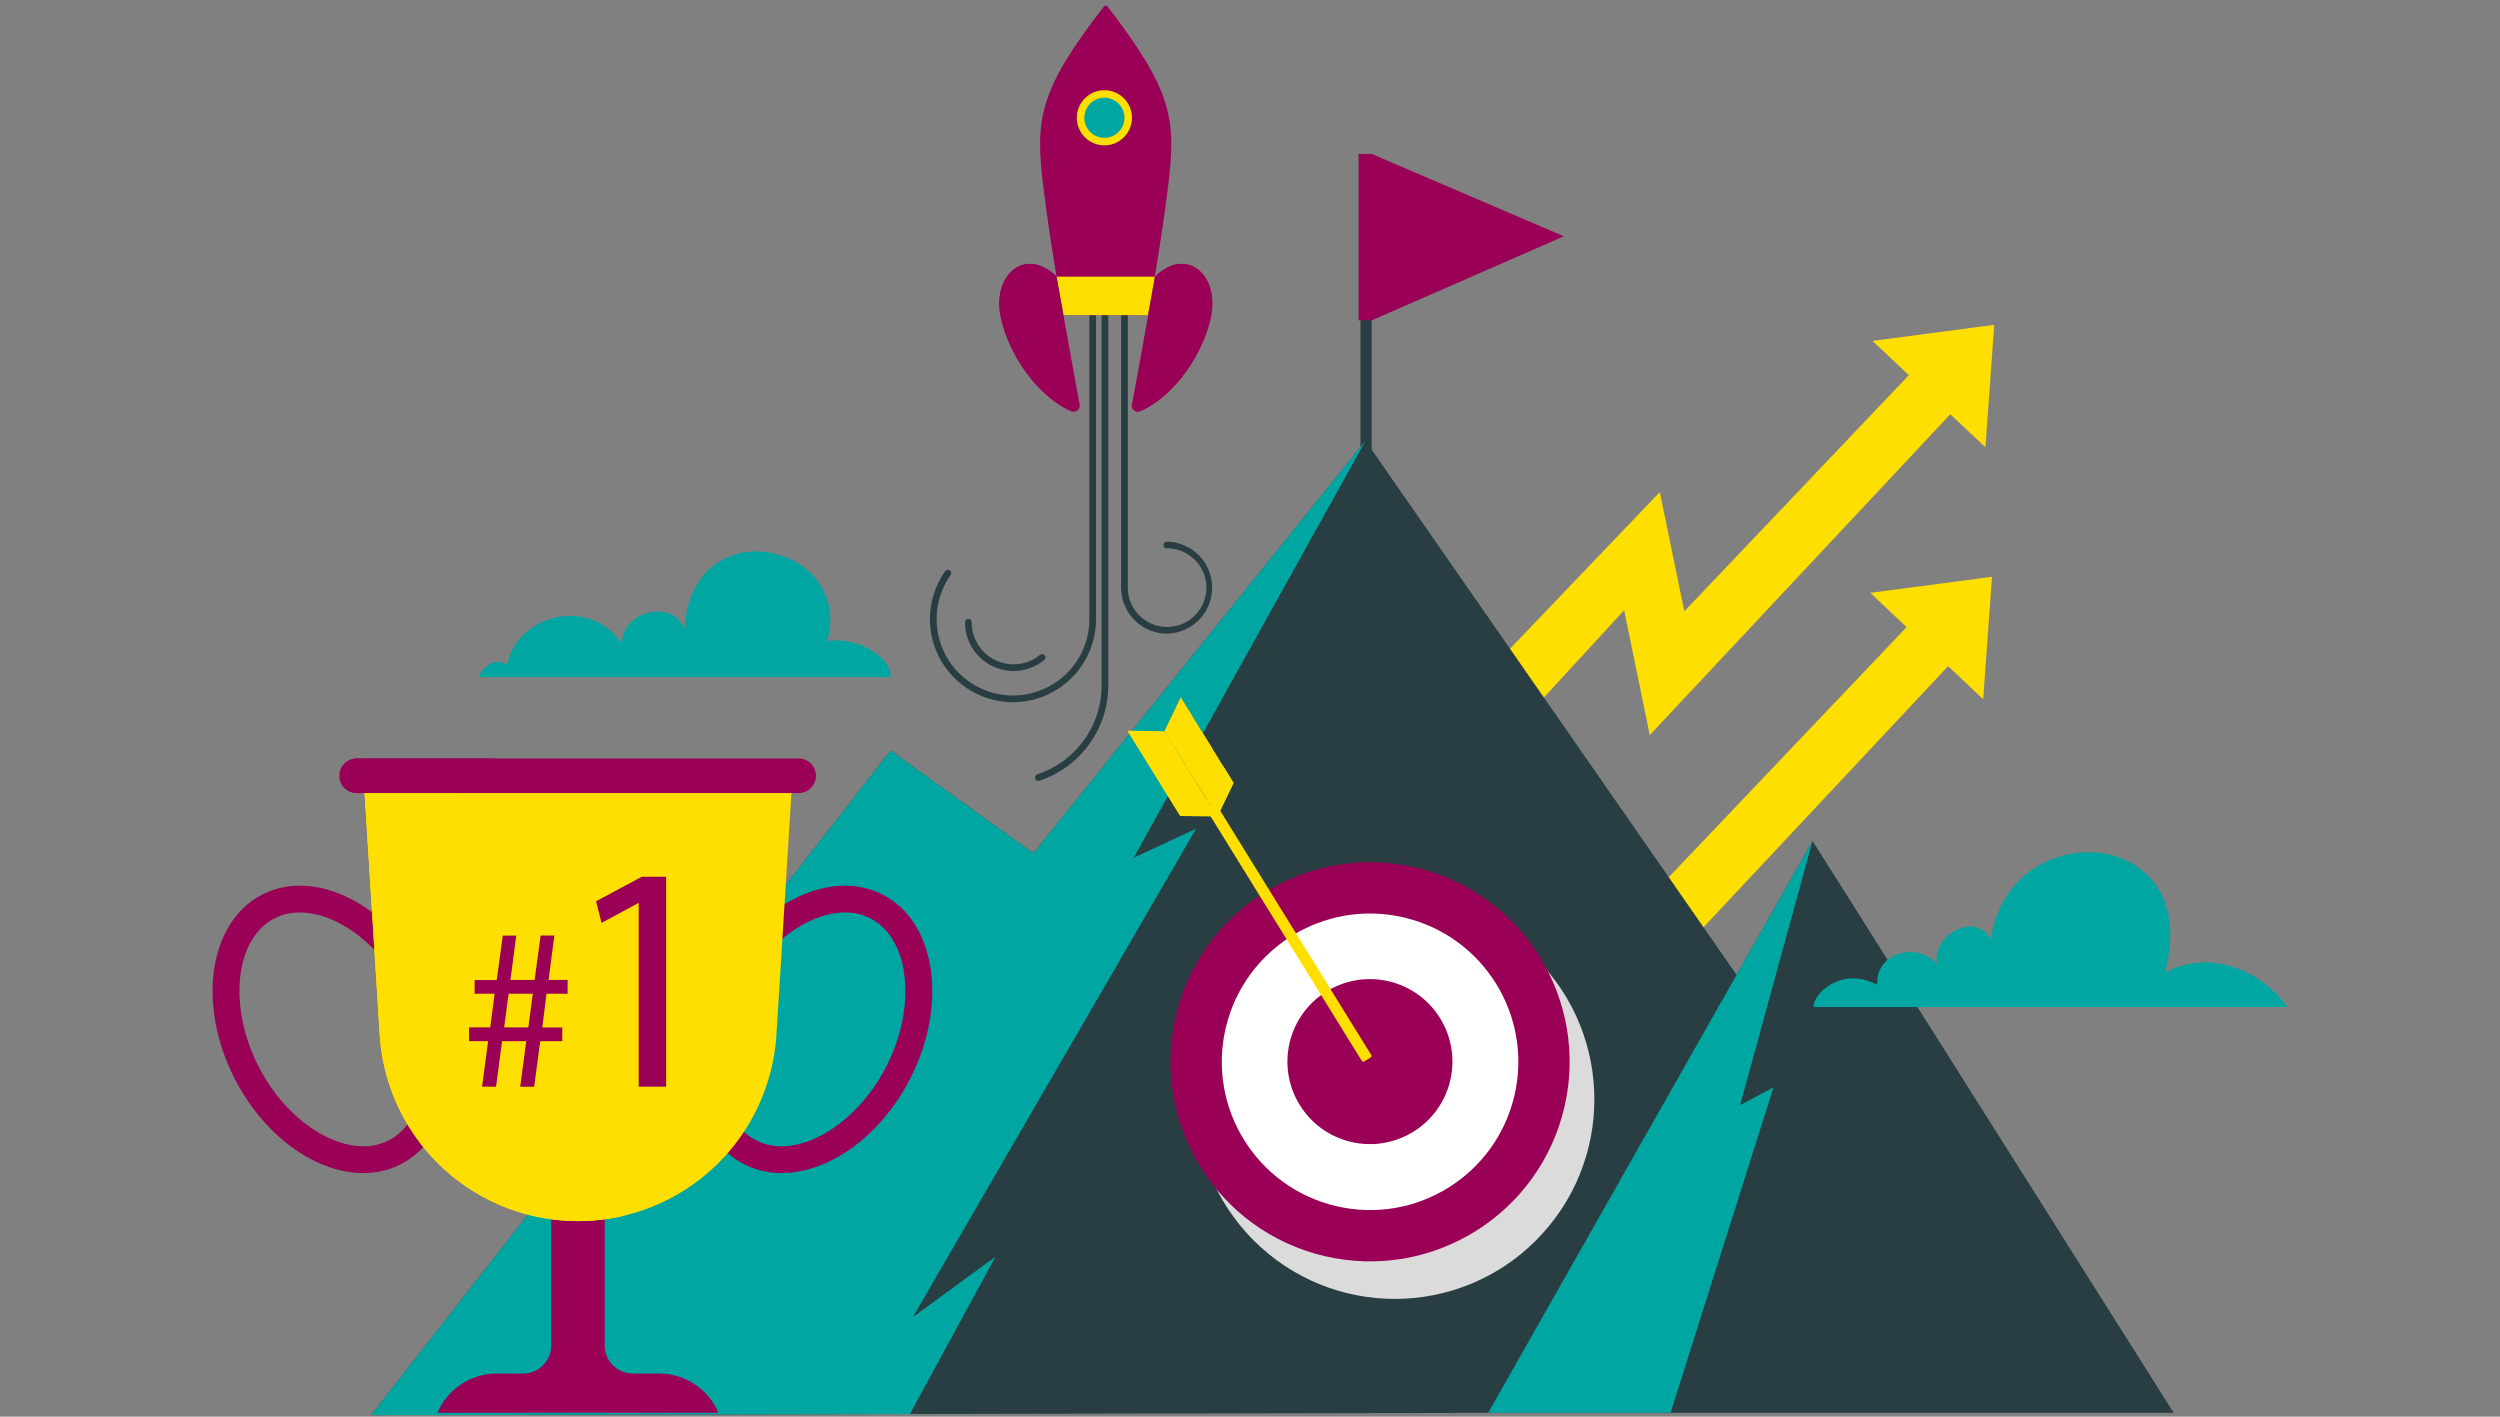 <svg xmlns="http://www.w3.org/2000/svg" viewBox="0 0 1200 680"><rect x="0" y="0" width="1200" height="680" fill="#808080" stroke="none"/><defs><style>.a73245e5-e845-4c6b-81d7-03150c7fa3a9{isolation:isolate;}.b1c9e1fd-d0a3-48c5-adfe-73a593807f7a{fill:#ffdf00;}.e27790a6-9928-43a1-b687-1134e6844038{fill:#283e42;}.baaee842-49ce-4e14-ac77-00589c3a1abd{fill:#9a0056;}.bab28b1f-67f5-4c01-8c5a-b69f87fd6bc6{fill:#00a7a2;}.ea1f2771-252c-45ec-b65c-e560225766c0{fill:#dbdbdb;mix-blend-mode:multiply;}.f15d65e7-3977-4c35-926d-8917fe3e13e1{fill:#fff;}</style></defs><g class="a73245e5-e845-4c6b-81d7-03150c7fa3a9"><g id="a8c24948-d6d1-44a6-b37b-b1c955787f52" data-name="Layer 1"><polygon class="b1c9e1fd-d0a3-48c5-adfe-73a593807f7a" points="956.16 276.86 897.72 284.56 915.18 301.01 764.61 459.32 790.83 473.76 935.08 319.76 951.93 335.63 956.16 276.86"/><polygon class="b1c9e1fd-d0a3-48c5-adfe-73a593807f7a" points="957.23 155.93 898.79 163.63 916.25 180.08 808.48 293.44 796.71 236.19 703.61 333.58 724.48 352.84 779.59 292.91 791.9 352.84 936.15 198.83 953.01 214.71 957.23 155.93"/><path class="e27790a6-9928-43a1-b687-1134e6844038" d="M486.23,337.05a39.87,39.87,0,0,1-32.51-62.93,1.61,1.61,0,0,1,2.62,1.86,36.65,36.65,0,1,0,66.55,21.21V145.76a1.61,1.61,0,0,1,3.21,0V297.19A39.91,39.91,0,0,1,486.23,337.05Z"/><path class="e27790a6-9928-43a1-b687-1134e6844038" d="M486.5,322.07a23.3,23.3,0,0,1-23.27-23.27,1.61,1.61,0,1,1,3.21,0,20.08,20.08,0,0,0,20.06,20.06,19.84,19.84,0,0,0,12.58-4.43,1.61,1.61,0,1,1,2,2.5A23.33,23.33,0,0,1,486.5,322.07Z"/><path class="e27790a6-9928-43a1-b687-1134e6844038" d="M560.21,304.15a22.1,22.1,0,0,1-22.07-22.08V146.43a1.61,1.61,0,0,1,3.21,0V282.07a18.86,18.86,0,1,0,18.86-18.86,1.61,1.61,0,1,1,0-3.21,22.08,22.08,0,0,1,0,44.15Z"/><path class="e27790a6-9928-43a1-b687-1134e6844038" d="M498.42,374.81a1.6,1.6,0,0,1-.5-3.12,45,45,0,0,0,30.85-42.8V142.82a1.61,1.61,0,0,1,3.21,0V328.89a48.22,48.22,0,0,1-33.06,45.84A1.42,1.42,0,0,1,498.42,374.81Z"/><path class="baaee842-49ce-4e14-ac77-00589c3a1abd" d="M510.45,151.25s-5.62-28.9-9.63-61.4S498.41,43.7,530.11,2.77h1.23C563,43.7,564.65,57.34,560.63,89.85s-9.63,61.4-9.63,61.4Z"/><path class="e27790a6-9928-43a1-b687-1134e6844038" d="M652.87,75.8h5.35a0,0,0,0,1,0,0V230.94a.83.83,0,0,1-.83.83h-3.68a.83.83,0,0,1-.83-.83V75.8A0,0,0,0,1,652.87,75.8Z" transform="matrix(1, 0, 0, 1, 0.17, -0.7)"/><polygon class="e27790a6-9928-43a1-b687-1134e6844038" points="840.59 478.05 655.45 211.58 496 409.56 427.51 360.33 178.16 679.23 714.31 678.16 855.57 545.47 840.59 478.05"/><polygon class="bab28b1f-67f5-4c01-8c5a-b69f87fd6bc6" points="496 409.56 427.51 360.33 178.16 679.23 436.76 678.72 477.81 603.25 438.21 632.15 574.12 397.79 544.16 411.7 655.45 211.58 496 409.56"/><path class="baaee842-49ce-4e14-ac77-00589c3a1abd" d="M290.26,579.84v66a13.45,13.45,0,0,0,13.45,13.44h12.61a31,31,0,0,1,28.52,18.86H210a31,31,0,0,1,28.53-18.86h12.61a13.44,13.44,0,0,0,13.44-13.44v-66Z"/><path class="baaee842-49ce-4e14-ac77-00589c3a1abd" d="M125.79,429.43c-25.6,13.22-31.41,52.88-13,88.6s54.14,54,79.74,40.73,31.41-52.88,13-88.59S151.39,416.22,125.79,429.43Zm60.87,117.92c-18.95,9.78-47.54-6.35-62.44-35.21s-11.48-61.51,7.46-71.29,47.54,6.34,62.44,35.21S205.6,537.57,186.66,547.35Z"/><path class="baaee842-49ce-4e14-ac77-00589c3a1abd" d="M344,470.17c-18.43,35.71-12.62,75.38,13,88.59s61.31-5,79.74-40.73,12.62-75.38-13-88.6S362.4,434.46,344,470.17Zm11.42,5.89c14.9-28.87,43.49-45,62.43-35.21s22.36,42.42,7.46,71.29-43.49,45-62.44,35.21S340.48,504.93,355.38,476.06Z"/><circle class="ea1f2771-252c-45ec-b65c-e560225766c0" cx="669.52" cy="527.69" r="95.78" transform="translate(-177.04 627.98) rotate(-45)"/><circle class="baaee842-49ce-4e14-ac77-00589c3a1abd" cx="657.59" cy="509.62" r="95.78" transform="translate(12.69 1035.2) rotate(-76.95)"/><circle class="f15d65e7-3977-4c35-926d-8917fe3e13e1" cx="657.59" cy="509.62" r="71.16" transform="translate(12.14 1034.52) rotate(-76.89)"/><circle class="baaee842-49ce-4e14-ac77-00589c3a1abd" cx="657.59" cy="509.62" r="39.6" transform="translate(11.43 1033.64) rotate(-76.82)"/><path class="b1c9e1fd-d0a3-48c5-adfe-73a593807f7a" d="M616.06,376.07h5.35a0,0,0,0,1,0,0v142.3a.83.83,0,0,1-.83.83h-3.68a.83.83,0,0,1-.83-.83V376.07A0,0,0,0,1,616.06,376.07Z" transform="translate(-142.94 392.34) rotate(-31.73)"/><polygon class="b1c9e1fd-d0a3-48c5-adfe-73a593807f7a" points="584.32 391.94 566.43 391.68 541.1 350.73 559 350.98 584.32 391.94"/><polygon class="b1c9e1fd-d0a3-48c5-adfe-73a593807f7a" points="584.34 391.93 592.11 375.8 566.78 334.84 559.02 350.97 584.34 391.93"/><polygon class="b1c9e1fd-d0a3-48c5-adfe-73a593807f7a" points="564.08 359.16 571.85 343.04 566.78 334.84 559.02 350.97 564.08 359.16"/><polygon class="b1c9e1fd-d0a3-48c5-adfe-73a593807f7a" points="584.34 391.93 592.11 375.8 587.05 367.61 579.28 383.74 584.34 391.93"/><polygon class="b1c9e1fd-d0a3-48c5-adfe-73a593807f7a" points="574.21 375.55 581.98 359.42 576.91 351.23 569.15 367.35 574.21 375.55"/><polygon class="e27790a6-9928-43a1-b687-1134e6844038" points="714.31 678.16 870.02 403.67 1043.38 678.16 714.31 678.16"/><path class="baaee842-49ce-4e14-ac77-00589c3a1abd" d="M383.37,380.66H171.48a8.3,8.3,0,0,1-8.3-8.29h0a8.3,8.3,0,0,1,8.3-8.29H383.37a8.29,8.29,0,0,1,8.29,8.29h0A8.29,8.29,0,0,1,383.37,380.66Z"/><path class="baaee842-49ce-4e14-ac77-00589c3a1abd" d="M230.6,372.37a8.31,8.31,0,0,1,8.3-8.3H171.48a8.3,8.3,0,1,0,0,16.59H238.9A8.3,8.3,0,0,1,230.6,372.37Z"/><path class="b1c9e1fd-d0a3-48c5-adfe-73a593807f7a" d="M379.89,380.66H175l7.26,116a95.39,95.39,0,0,0,95.21,89.45h0a95.41,95.41,0,0,0,95.22-89.45Z"/><path class="b1c9e1fd-d0a3-48c5-adfe-73a593807f7a" d="M227.15,496.68l-7.25-116H175l7.26,116a95.39,95.39,0,0,0,95.21,89.45h0a95.72,95.72,0,0,0,22.47-2.67A95.44,95.44,0,0,1,227.15,496.68Z"/><polygon class="bab28b1f-67f5-4c01-8c5a-b69f87fd6bc6" points="714.31 678.16 801.85 678.16 851.29 521.92 835.24 530.48 870.02 403.67 714.31 678.16"/><path class="bab28b1f-67f5-4c01-8c5a-b69f87fd6bc6" d="M870.55,483.4H1098c-12.31-17.13-36.39-28.36-58.86-16.59,19.26-71.17-74.91-76.52-83.47-16.05-8.56-14.45-29.43,0-25.68,12.3-10.17-11.77-30-5.35-28.9,9.64C883.53,463.47,870,477.51,870.55,483.4Z"/><path class="bab28b1f-67f5-4c01-8c5a-b69f87fd6bc6" d="M229.53,325h198c0-11.23-18.73-19.79-30.5-17.12,13.38-46.55-64.74-65.28-68.49-5.88-5.88-15-30-8.56-30,6.95-15.52-23-50.3-13.91-55.12,10.17C235.15,313.78,229.53,325,229.53,325Z"/><polygon class="baaee842-49ce-4e14-ac77-00589c3a1abd" points="652.11 153.75 652.11 73.89 658.38 73.89 750.63 113.42 658.33 153.8 652.11 153.75"/><circle class="b1c9e1fd-d0a3-48c5-adfe-73a593807f7a" cx="530.11" cy="56.54" r="13.24"/><circle class="bab28b1f-67f5-4c01-8c5a-b69f87fd6bc6" cx="530.11" cy="56.54" r="9.63"/><path class="b1c9e1fd-d0a3-48c5-adfe-73a593807f7a" d="M507.14,132.79c1.91,11.26,3.31,18.46,3.31,18.46H551s1.4-7.2,3.3-18.46Z"/><path class="baaee842-49ce-4e14-ac77-00589c3a1abd" d="M507.15,132.81c-14.72-14.6-31.12-1.18-26.76,19.45,3.95,18.65,18.12,38.18,33.78,45.11a2.91,2.91,0,0,0,4.07-3.17C515.36,178.81,507.15,132.81,507.15,132.81Z"/><path class="baaee842-49ce-4e14-ac77-00589c3a1abd" d="M489.09,157.75c-3.51-16.58,6.39-28.47,18.05-24.94-14.72-14.6-31.11-1.18-26.75,19.45C484.27,170.57,498,189.7,513.32,197,501.73,187.77,492.21,172.49,489.09,157.75Z"/><path class="baaee842-49ce-4e14-ac77-00589c3a1abd" d="M554.43,132.81c14.72-14.6,31.12-1.18,26.75,19.45-3.94,18.65-18.12,38.18-33.78,45.11a2.91,2.91,0,0,1-4.07-3.17C546.21,178.81,554.43,132.81,554.43,132.81Z"/><path class="baaee842-49ce-4e14-ac77-00589c3a1abd" d="M572.49,157.75c3.5-16.58-6.4-28.47-18.06-24.94,14.72-14.6,31.12-1.18,26.75,19.45-3.87,18.31-17.61,37.44-32.93,44.69C559.84,187.77,569.37,172.49,572.49,157.75Z"/><rect class="b1c9e1fd-d0a3-48c5-adfe-73a593807f7a" x="333.76" y="391.42" width="22.87" height="85.08" rx="3.56"/><rect class="b1c9e1fd-d0a3-48c5-adfe-73a593807f7a" x="308.08" y="391.42" width="22.87" height="22.87" rx="3.56"/><path class="baaee842-49ce-4e14-ac77-00589c3a1abd" d="M231.4,521.6l2.9-21.87h-9.15v-6.58h10.16L237.42,477h-9.59v-6.58h10.6l2.9-21.32h6.48L245,470.38h11.62l2.89-21.32h6.59l-2.79,21.32h9.15V477H262.31l-2,16.19h9.59v6.58H259.3l-2.9,21.87h-6.7l2.91-21.87H241l-2.9,21.87Zm22.21-28.45L255.73,477H244.12L242,493.15Z"/><path class="baaee842-49ce-4e14-ac77-00589c3a1abd" d="M306.58,433.52h-.3L288.75,443l-2.64-10.39,22-11.79h11.63V521.6H306.58Z"/></g></g></svg>
